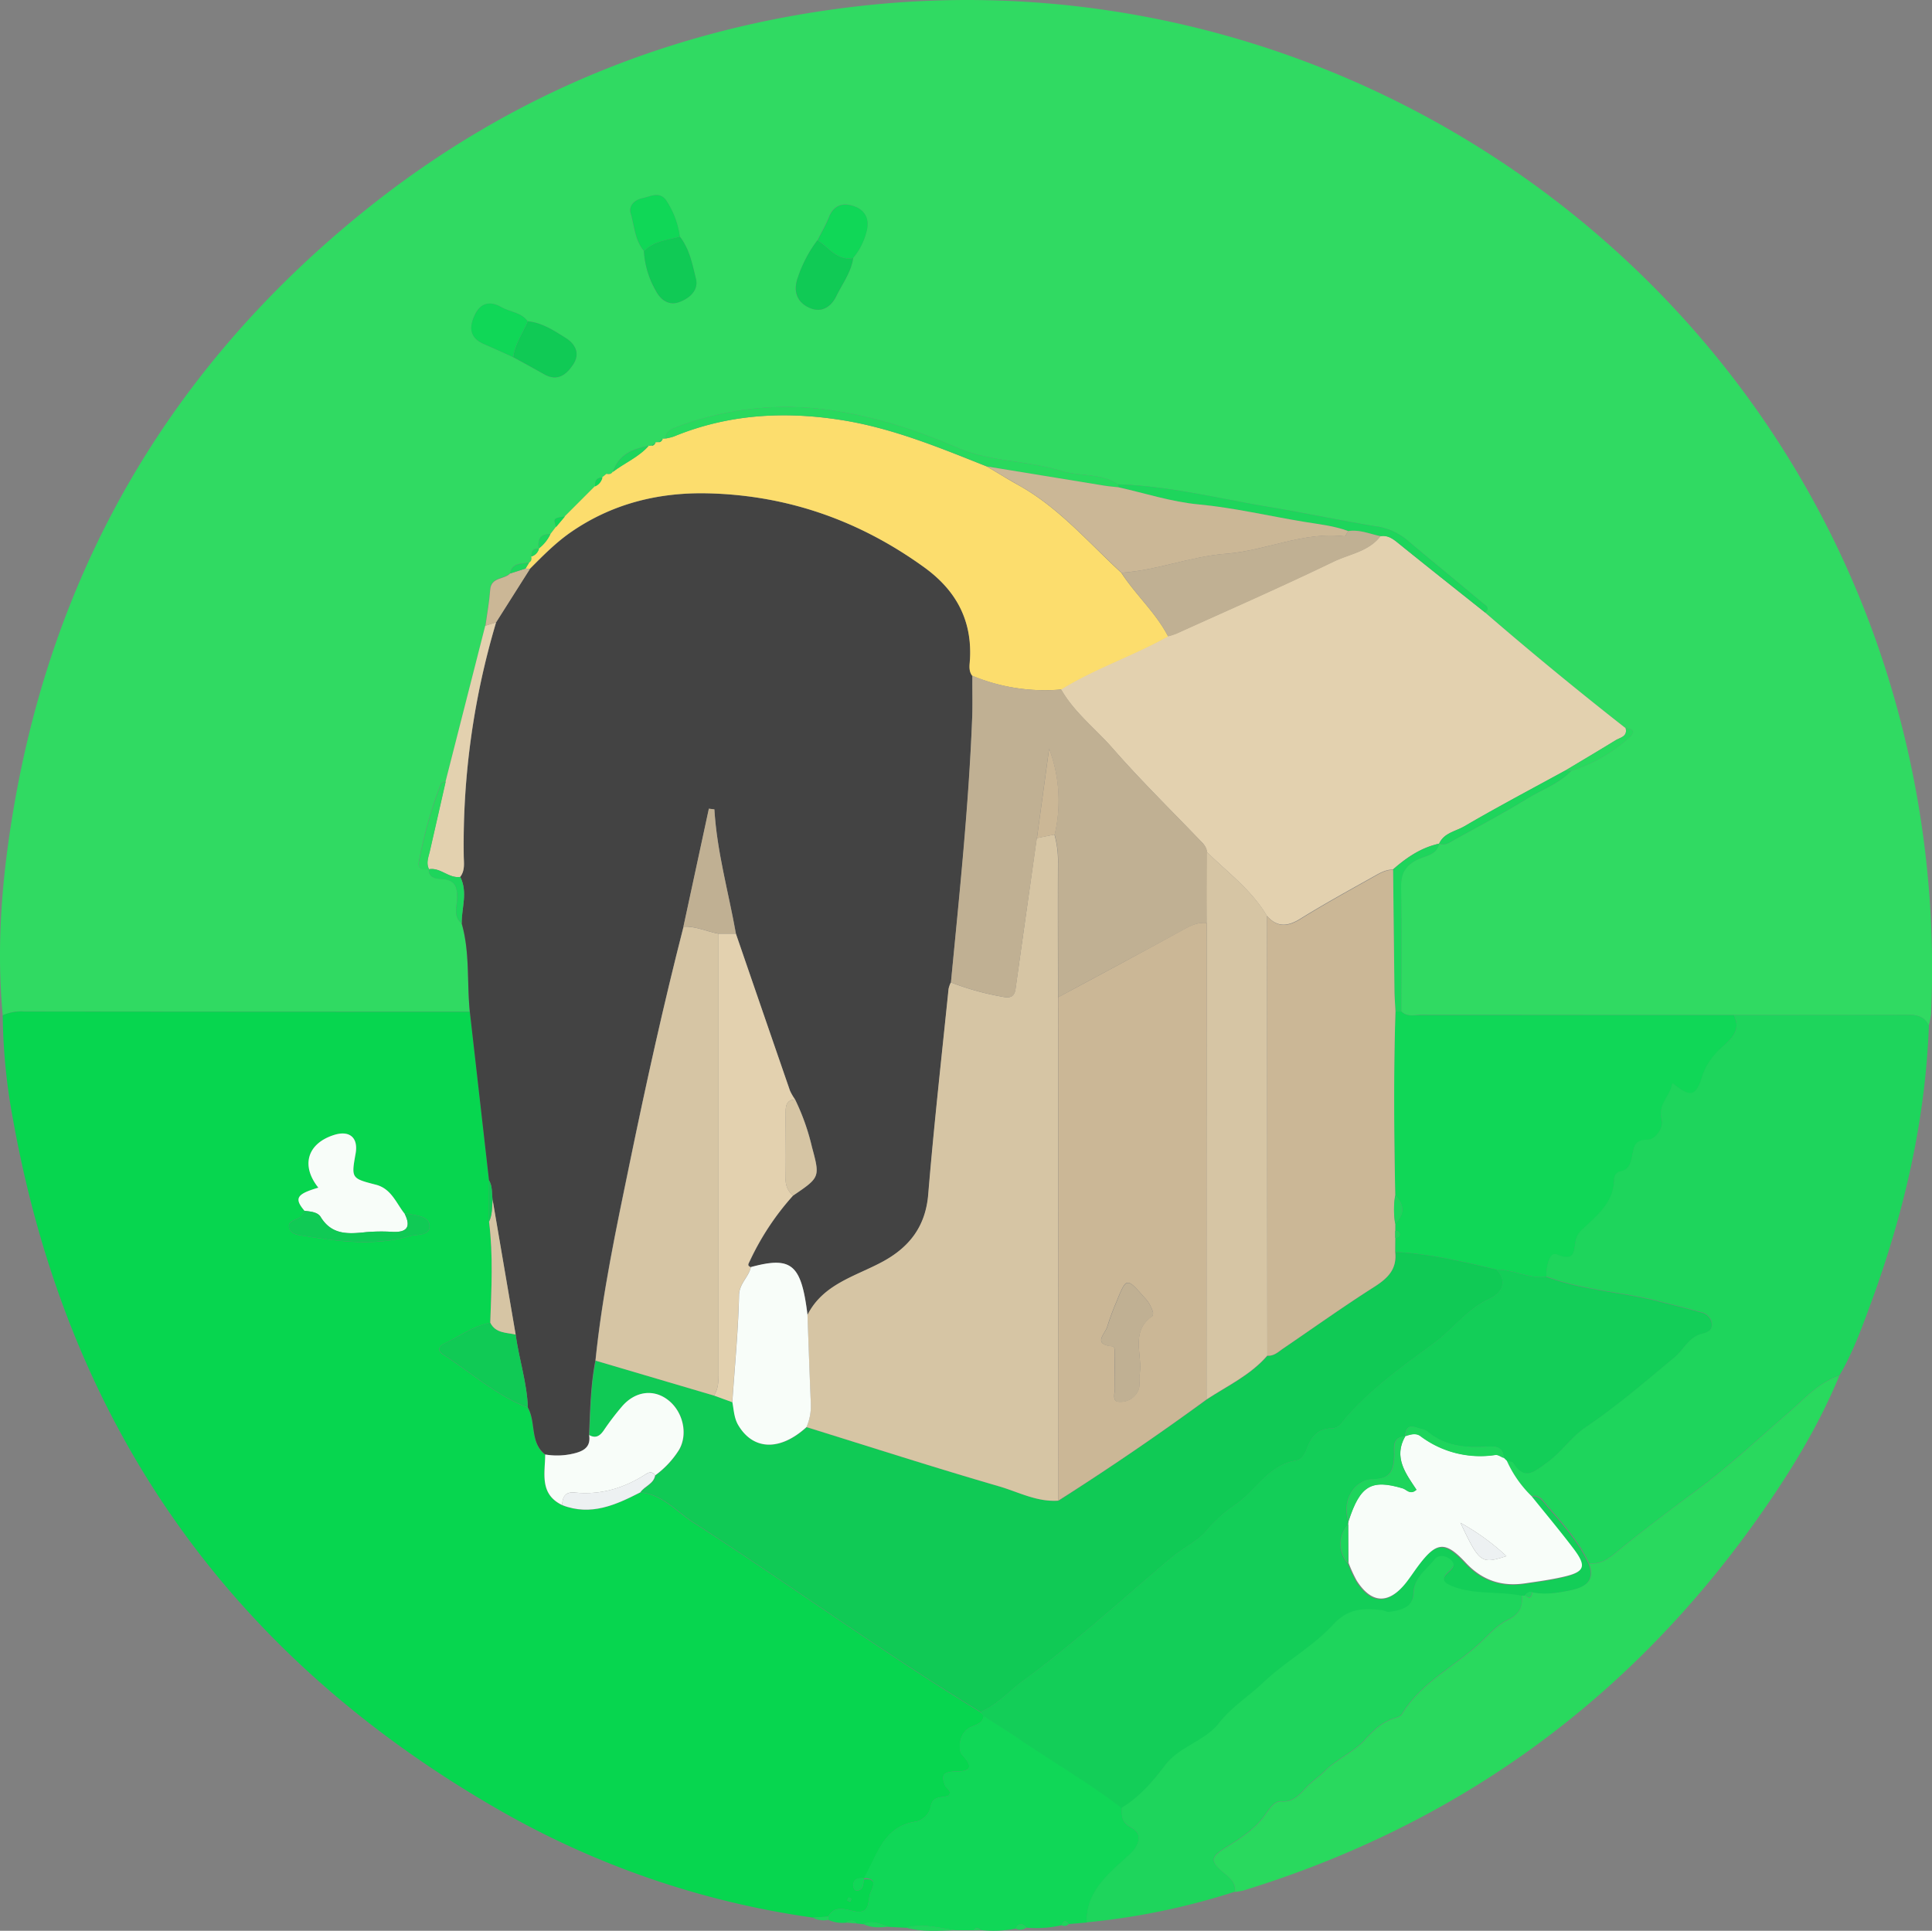 <svg xmlns="http://www.w3.org/2000/svg" viewBox="0 0 546.09 545.82"><rect x="0" y="0" width="546.09" height="545.82" fill="#808080" stroke="none"/><defs><style>.cls-1{fill:#30da62;}.cls-2{fill:#07d64f;}.cls-3{fill:#1ed55c;}.cls-4{fill:#29d95e;}.cls-5{fill:#10d757;}.cls-6{fill:#434343;}.cls-7{fill:#e3d1af;}.cls-8{fill:#fcdd6d;}.cls-9{fill:#10ca55;}.cls-10{fill:#cbb796;}.cls-11{fill:#13ce58;}.cls-12{fill:#f8fdf9;}.cls-13{fill:#d6c5a4;}.cls-14{fill:#edf1f2;}.cls-15{fill:#c0b093;}</style></defs><title>empty</title><g id="Layer_2" data-name="Layer 2"><g id="Layer_1-2" data-name="Layer 1"><path class="cls-1" d="M.77,287C-.8,270.31.15,253.67,2.5,237.19,12.78,164.83,46.24,105.34,103.15,59.5,143.83,26.73,190.5,7.72,242.48,1.77,372.13-13.08,495.2,67,533.68,191.42a278.45,278.45,0,0,1,12.13,95.17,23.14,23.14,0,0,1-.64,3.37c-1.15-2.66-3.25-3.11-6-3.09-16.37.11-32.74.06-49.11.06q-44.15,0-88.3-.06c-1.91,0-4,.71-5.69-1,0-11.74.14-23.48-.08-35.21-.07-3.89,1.35-6.08,4.76-7.73,2.2-1.06,5.35-1.19,6-4.45l0,0c1.84.75,3.21-.46,4.6-1.23,6.8-3.75,13.67-7.4,20.28-11.47,4.18-2.57,9-4.2,12.48-7.85a44.25,44.25,0,0,0,16.11-9.16c1.6-1.36,2.32-2.68-.76-2.93Q439.22,190,419.76,173.15c1.65-1.34.05-2.07-.66-2.67-7.08-6-14.27-11.8-21.33-17.78a17.58,17.58,0,0,0-8.91-3.92c-10.09-1.67-20.11-3.8-30.2-5.47-14.15-2.35-28.13-5.92-42.56-6.39-4.91-3.24-10.84-2.17-16.2-3.83-9.43-2.92-19.74-2.47-28.95-6.41-11-4.7-22.09-8.5-33.95-10.38a87.65,87.65,0,0,0-45.78,4.41c-1.69.64-3.08,1.23-3.13,3.28a1,1,0,0,1-.69,0l-1.32,1a.88.88,0,0,1-.67,0l-1.33,1a.86.86,0,0,1-.67,0c-4.55.89-8.61,2.46-10.19,7.43-.42.71-1.07.7-1.76.56l-1.31,1.07.13-.07c-1.71,0-2.17,1-2.1,2.51L159.7,146c-3.25.46-3.36.58-2.53,3L155.58,151c-2.94-.13-3.69,1.5-3.3,4.07h.08c-1.68-.2-2.23.7-2.14,2.21.12.7.08,1.35-.65,1.73-2.16.4-4.79-.06-5.42,3.05-1.67,1.77-5.36.93-5.63,4.64-.24,3.4-.88,6.78-1.34,10.16l-11.21,44c-.45.18-1.19.25-1.32.56a122.27,122.27,0,0,0-6.27,22.21c-.45,2.37,1.39,2.13,2.89,2.08l-.09,0c-.08,2.39,2,2.7,3.39,2.74,4,.12,4.74,2.23,4.61,5.71-.08,2.28-1.14,5,1.3,6.87,2.36,8.16,1.45,16.63,2.3,24.93q-63.11,0-126.23-.07A12.88,12.88,0,0,0,.77,287ZM149.15,90.82c-1.75-2.55-4.9-2.54-7.3-3.94-2.93-1.71-5.82-1.57-7.55,1.91s-1.74,6.73,2.61,8.55c2.74,1.15,5.43,2.42,8.15,3.64,2.87,1.58,5.76,3.12,8.6,4.76,3.76,2.17,6.28.37,8.3-2.62,2.17-3.21.57-5.94-2.07-7.58C156.6,93.48,153.25,91.2,149.15,90.82Zm92-17.88A18.82,18.82,0,0,0,245,65.06c.78-3.43-.69-5.89-3.94-6.9-3-.93-5.46-.12-6.77,3.17-.9,2.27-2.16,4.39-3.25,6.58a36.89,36.89,0,0,0-5.52,10.52c-1.22,3.26-.81,6.63,3,8.46s6.46-.27,7.85-3.11C238.07,80.24,240.59,77,241.16,72.94Zm-49-6.06a24.18,24.18,0,0,0-3.55-9.76c-1.89-3.32-4.64-1.59-7.08-1.08-2.19.46-3.89,2.1-3.26,4.27,1.05,3.6,1.16,7.6,3.76,10.67a25.29,25.29,0,0,0,3.36,11.28c1.25,2.38,3.51,4.23,6.53,3.16s5.59-3.37,4.78-6.63C195.71,74.7,194.9,70.37,192.17,66.88Z"/><path class="cls-2" d="M.77,287a12.88,12.88,0,0,1,5.81-1.06q63.11.06,126.23.07l5.41,47.67q0,5.85,0,11.7c1.19,9.5.66,19,.34,28.55-4.85.9-8.78,3.88-13.12,5.93-1.57.74-1.74,2.08-.19,3.08,7.92,5.09,15,11.55,23.92,15,2.36,4.15.52,9.86,4.9,13.27,0,5.32-1.7,11.18,4.81,14.3,8.07,3.14,15.11,0,22.08-3.6,6.25.54,10.16,5.38,14.93,8.45,27.26,17.55,53.47,36.71,81.17,53.6l1,1c-.16,2.11-2,2.54-3.42,3.16-3.93,1.69-3.73,6.83-2.73,7.88,5,5.25-.45,4.63-2.61,4.81-3.23.28-3,1.59-2.18,3.84.33,1,2.1,1.48,1,3-1.85.58-4.45,0-5,2.91a5.44,5.44,0,0,1-4.74,4.47c-8.9,1.62-10.48,9.73-14.22,16.29.45-.5-.24-.38-1-.33a1.83,1.83,0,0,0-1.92,2.22c.05.68.38,1.37,1.14,1.25,1.37-.22,1.64-1.36,1.75-3.14,4.38-.54,2.33,2.56,1.82,4-.72,2.06.2,5.87-4.4,5-2.5-.46-5.58-1.88-7.45,1.51l-4.36.25A247.29,247.29,0,0,1,141,511.61Q27.07,446.25,3.73,316.74A168.8,168.8,0,0,1,.77,287Zm113.66,56.2c-2.43-3-3.77-7.15-8.18-8.28-7-1.78-7-1.81-5.72-8.84.79-4.47-1.72-6.61-6.11-5.22-7.56,2.4-9.42,8.65-4.43,14.9-6.16,1.81-6.89,3-3.9,6.55a8,8,0,0,1-1.06,1.6c-1.13,1.05-3.78,1-3.31,3.11s2.92,2.13,4.59,2.41c9.84,1.61,19.75,2.84,29.58,0,2-.58,5.69,0,5.55-2.89-.13-2.77-3.63-2.86-6-3.42A3.44,3.44,0,0,0,114.42,343.18Zm125.09,194c.26.11.58.37.77.3s.25-.48.36-.74c-.26-.11-.58-.38-.76-.3S239.63,536.91,239.52,537.18Z"/><path class="cls-3" d="M490.1,286.92c16.37,0,32.74,0,49.11-.06,2.71,0,4.81.43,6,3.09-1,26.89-7,52.74-16.19,77.9-2.63,7.17-5.23,14.39-9.1,21-5.91,2-10,6.71-14.39,10.51C497,406.69,488.9,414.34,479.94,421c-7.87,5.88-15.73,11.79-23.32,18-2.35,1.94-4.49,3.24-7.5,2.87-2.83-6.29-7.45-11.28-11.86-16.42-1.2-1.4-2.15-3.05-4.41-2.51a32.56,32.56,0,0,1-7-10c.64.14,1.63.07,1.87.46,3.26,5.24,6,2.57,9.55,0,4.11-2.93,6.83-7.21,10.93-10,8.86-6,16.94-13,25.14-19.78,2.62-2.18,4-5.78,7.79-6.68,1.55-.37,3-1,2.74-2.91a3.74,3.74,0,0,0-2.94-3.08c-4-1.11-8-2.11-12-3.13-10.55-2.69-21.59-3.11-31.87-7,0-2.68.76-7.19,2.93-6.29,5.64,2.32,4.74-1.41,5.46-4.24a5.55,5.55,0,0,1,1.47-2.56c4.36-4.12,9.29-7.82,9.33-14.7a2.25,2.25,0,0,1,1.93-2.05c2.19-.48,2.63-2.06,3.09-4,.54-2.26.35-5,4.43-4.9,2.17,0,4.66-3.38,4-5.59-1.26-4.49,2.43-6.69,3-10.38,5.2,4.25,6.74,3.67,8.55-2.29a17.79,17.79,0,0,1,3.82-6.24C487.69,294.7,492.71,292.41,490.1,286.92Z"/><path class="cls-4" d="M449.12,441.93c3,.37,5.15-.93,7.5-2.87,7.58-6.24,15.44-12.15,23.32-18,9-6.69,17.09-14.34,25.55-21.62,4.43-3.81,8.48-8.56,14.39-10.51-6,14.54-14.23,27.86-23.29,40.62q-54.69,77-145.07,104.86a18.91,18.91,0,0,1-2.43.42c.31-2.55-1.41-3.95-3.09-5.33-3.94-3.25-3.89-4.45.5-7.19,4.18-2.61,8.3-5.21,11.23-9.38,1.11-1.57,2.57-3.84,4.48-3.69,3.92.3,5.49-2.48,7.71-4.58,1.44-1.36,3.1-2.51,4.5-3.91,3.4-3.4,8.12-5.35,11.21-8.69,2.59-2.79,4.88-5.16,8.48-6.28.78-.24,1.81-.54,2.17-1.14,5.19-8.67,14.25-13.13,21.46-19.58,2.72-2.43,5.2-5.51,8.42-7.07,3.38-1.64,4.32-3.75,4-7h1c1.51,1.48,1.77.26,2-.95,3.77.76,7.45.19,11.14-.62C448.36,448.46,451,446.68,449.12,441.93Z"/><path class="cls-3" d="M430.11,450.92c.37,3.3-.57,5.41-4,7-3.22,1.56-5.7,4.64-8.42,7.07-7.2,6.45-16.27,10.91-21.46,19.58-.36.6-1.39.9-2.17,1.14-3.59,1.11-5.89,3.48-8.48,6.28-3.09,3.34-7.81,5.29-11.21,8.69-1.4,1.4-3.06,2.54-4.5,3.91-2.22,2.1-3.79,4.89-7.71,4.58-1.92-.15-3.38,2.12-4.48,3.69-2.93,4.17-7,6.77-11.23,9.38-4.39,2.74-4.44,3.94-.5,7.19,1.68,1.39,3.4,2.78,3.09,5.33a198.06,198.06,0,0,1-41.91,8.67c-.2-9.08,6.42-14,12.13-19.26,2.92-2.7,3.73-5.88.4-7.63-2.84-1.5-2.58-3.41-2.61-5.67,5.1-3.05,8.86-7.45,12.41-12.13,4-5.27,11.22-6.81,15.12-11.79,3.63-4.64,8.45-7.62,12.55-11.51,6.2-5.88,14-10.14,19.76-16.38,4.36-4.74,8.7-4.69,13.88-4.07.65.08,1.31.56,1.92.47,3.21-.44,6.78-1.23,6.88-5.08.12-4.66,3.65-6.79,6-9.78,1.07-1.37,3.16-1.12,4.53.1,1.59,1.42.59,2.49-.7,3.63-2.07,1.83-1.27,2.89,1.07,3.83C416.83,450.75,423.63,449.63,430.11,450.92Z"/><path class="cls-5" d="M317.1,510.92c0,2.26-.23,4.17,2.61,5.67,3.32,1.75,2.51,4.93-.4,7.63-5.71,5.29-12.33,10.19-12.13,19.26l-5.08.43c-.89-1.25-1.53-.91-2,.31a31.31,31.31,0,0,1-10,.7c-1.14-1.33-2.17-1.38-3,.28a33.47,33.47,0,0,1-10,.39c-.67-.77-1.31-.71-1.92.07l-5.09,0c-4.63-.58-9.22-2-14-.7l-5-.26c-2.26-.81-4.49-1.91-7-.74l-2-.22a1.87,1.87,0,0,0-2.88-.21,9.86,9.86,0,0,1-5.06-.8,5.4,5.4,0,0,0-.06-.89c1.88-3.39,5-2,7.45-1.51,4.59.85,3.68-3,4.4-5,.51-1.45,2.56-4.54-1.82-4.37,3.74-6.2,5.32-14.31,14.22-15.92a5.44,5.44,0,0,0,4.74-4.47c.6-3,3.2-2.33,5-2.91,1.15-1.52-.62-2-1-3-.78-2.25-1.05-3.57,2.18-3.84,2.16-.18,7.58.44,2.61-4.81-1-1.06-1.19-6.19,2.73-7.88,1.45-.62,3.26-1.06,3.42-3.16,3.46,2.23,7,4.4,10.37,6.71C298,498.11,308,503.88,317.1,510.92Z"/><path class="cls-3" d="M256.09,544.93c4.73-1.32,9.32.12,14,.7C265.37,545.79,260.69,546.2,256.09,544.93Z"/><path class="cls-3" d="M244.09,543.94c2.47-1.17,4.7-.07,7,.74C248.68,544.89,246.31,545.07,244.09,543.94Z"/><path class="cls-3" d="M287.08,545.2c.87-1.66,1.89-1.61,3-.28A2.89,2.89,0,0,1,287.08,545.2Z"/><path class="cls-3" d="M300.07,544.22c.5-1.23,1.14-1.57,2-.31A1.59,1.59,0,0,1,300.07,544.22Z"/><path class="cls-3" d="M234.07,541.82a5.4,5.4,0,0,1,.06.89,6.38,6.38,0,0,1-4.41-.63Z"/><path class="cls-3" d="M239.18,543.51a1.87,1.87,0,0,1,2.88.21Z"/><path class="cls-3" d="M275.13,545.67c.61-.78,1.25-.84,1.92-.07Z"/><path class="cls-6" d="M154.11,411.18c-4.38-3.41-2.54-9.12-4.9-13.27-.25-7-2.51-13.73-3.45-20.64l-6.54-38.14c-.25-1.84,0-3.78-1-5.48L132.8,286c-.85-8.3.06-16.77-2.3-24.94-.05-4.39,1.78-8.84-.41-13.16,1.46-1.9,1-4.12,1-6.23a219.58,219.58,0,0,1,9.15-65.73l9.49-15.05c3.64-3.65,7.22-7.34,11.48-10.31,11.78-8.21,25-11.47,39.16-11.1,22.4.58,42.65,7.73,60.85,20.87,8.91,6.44,13.54,14.78,13,25.9-.08,1.59-.52,3.34.63,4.81,0,4,.09,8-.06,11.93-.93,25-3.58,49.88-6,74.77a8.19,8.19,0,0,0-.64,1.83c-2,19.33-4.14,38.64-5.74,58-.75,9.15-5.34,15-13,19.17s-16.74,6.28-21.14,15c-1.79-14.36-4.51-16.66-16-13.53-1.13-.46-.66-1-.27-1.8A75.17,75.17,0,0,1,224.14,338c7.64-5.17,7.67-5.18,5.38-13.77a63.26,63.26,0,0,0-4.76-13.41,14.71,14.71,0,0,1-1.45-2.49q-7.68-22.17-15.28-44.37c-2.1-11.7-5.4-23.18-6.09-35.15l-1.56-.19-7.19,33.34C187.54,284,182.63,306.28,178,328.61c-3.82,18.57-7.79,37.12-9.71,56-1.38,6.95-1.48,14-1.8,21.05.48,3-1.07,4.35-3.8,5.08A20,20,0,0,1,154.11,411.18Z"/><path class="cls-7" d="M419.76,173.15q19.48,16.82,39.73,32.69c.59,2.4-1.54,2.63-2.83,3.42-4.66,2.87-9.37,5.65-14.07,8.47-9.58,5.25-19.26,10.34-28.68,15.85-2.44,1.43-5.76,1.84-7.13,4.9l0,0c-5.1,1.11-9.25,3.93-13.08,7.32-2.28,0-4.11,1.25-6,2.28-6.77,3.79-13.57,7.54-20.16,11.63-3.63,2.26-6.62,2.46-9.51-.89-4.3-7.26-11.05-12.2-16.94-18-.1-1.45-1-2.37-2-3.34-8.25-8.61-16.79-17-24.62-25.94-4.86-5.57-10.89-10.15-14.61-16.7,9.6-6,20.39-9.52,30.21-15a20.14,20.14,0,0,0,2.36-.75c14.83-6.72,29.75-13.25,44.4-20.33,4.51-2.18,10-2.85,13.31-7.25,2-.29,3.37.66,4.86,1.86C403.27,160.07,411.53,166.59,419.76,173.15Z"/><path class="cls-5" d="M490.1,286.92c2.61,5.49-2.41,7.78-5,10.76a17.79,17.79,0,0,0-3.82,6.24c-1.81,6-3.35,6.54-8.55,2.29-.56,3.69-4.24,5.89-3,10.38.62,2.21-1.88,5.63-4,5.59-4.09-.07-3.9,2.65-4.43,4.9-.46,1.92-.9,3.5-3.09,4a2.25,2.25,0,0,0-1.93,2.05c0,6.88-5,10.59-9.33,14.7a5.55,5.55,0,0,0-1.47,2.56c-.72,2.83.18,6.56-5.46,4.24-2.17-.89-2.92,3.61-2.93,6.29-4.86.69-9.23-2.09-14-2-9.48-2.28-19-4.51-28.74-5q0-2,0-4c.61-.12,1.29-.26,1.29-1s-.68-.9-1.29-1q0-1,0-2,4-4,0-8c-.34-17.32-.5-34.65.06-52l1.71,0c1.67,1.66,3.78,1,5.69,1Q446,286.94,490.1,286.92Z"/><path class="cls-8" d="M330.18,179.91c-9.83,5.5-20.61,9.06-30.21,15a53.34,53.34,0,0,1-25.17-3.87c-1.14-1.48-.71-3.22-.63-4.81.57-11.11-4.06-19.46-13-25.9-18.19-13.14-38.44-20.29-60.85-20.87-14.11-.37-27.37,2.89-39.16,11.1-4.26,3-7.85,6.66-11.48,10.31l-1.16-.17,1-1.66c.73-.38.77-1,.65-1.73a3.13,3.13,0,0,0,2.14-2.21h-.08a11.21,11.21,0,0,0,3.3-4.07l1.59-2.08,2.53-3,8.47-8.48a3.53,3.53,0,0,0,2.1-2.51l-.13.07,1.31-1.07c.69.13,1.34.14,1.76-.56,3.34-2.55,7.35-4.18,10.19-7.43a.86.86,0,0,0,.67,0c.75.1,1-.43,1.33-1a.88.88,0,0,0,.67,0c.75.1,1-.43,1.32-1a1,1,0,0,0,.69,0,15.43,15.43,0,0,0,2.37-.57c15.33-6.32,31.17-7.22,47.4-4.66,14.39,2.27,27.72,7.8,41.12,13.13,3,1.76,5.92,3.6,8.95,5.28,11.35,6.3,19.69,16.13,29.06,24.76C321,168.17,326.72,173.22,330.18,179.91Z"/><path class="cls-7" d="M140.22,175.93a219.58,219.58,0,0,0-9.15,65.73c0,2.11.47,4.34-1,6.23-3.26.49-5.6-2.79-8.9-2.16l.09,0c-.93-1.79-.17-3.5.23-5.24q2.25-9.8,4.46-19.61l11.21-44Z"/><path class="cls-4" d="M279,131.87c-13.4-5.32-26.73-10.86-41.12-13.13-16.22-2.56-32.06-1.65-47.4,4.66a15.43,15.43,0,0,1-2.37.57c0-2.05,1.44-2.64,3.13-3.28A87.65,87.65,0,0,1,237,116.29c11.86,1.88,23,5.68,33.95,10.38,9.21,3.94,19.52,3.49,28.95,6.41,5.36,1.66,11.29.6,16.2,3.83q0,.42,0,.84c-1.31-.15-2.62-.24-3.91-.45Q295.59,134.61,279,131.87Z"/><path class="cls-3" d="M316.12,137.76q0-.42,0-.84c14.44.47,28.41,4,42.56,6.39,10.09,1.67,20.1,3.81,30.2,5.47a17.58,17.58,0,0,1,8.91,3.92c7.07,6,14.25,11.82,21.33,17.78.71.6,2.31,1.33.66,2.67-8.23-6.56-16.49-13.08-24.66-19.7-1.48-1.2-2.88-2.15-4.86-1.86-3-.62-6-1.95-9.16-1.45-4-1.5-8.29-1.93-12.48-2.61-10-1.63-19.79-4-29.92-4.93C331.08,141.87,323.63,139.43,316.12,137.76Z"/><path class="cls-9" d="M192.17,66.88c2.73,3.5,3.54,7.83,4.55,11.91.8,3.26-1.79,5.56-4.78,6.63s-5.28-.77-6.53-3.16A25.28,25.28,0,0,1,182,71C184.8,68.08,188.63,67.84,192.17,66.88Z"/><path class="cls-9" d="M241.16,72.94c-.57,4.06-3.09,7.31-4.8,10.84-1.39,2.85-4.13,4.92-7.85,3.11s-4.17-5.2-3-8.46a36.88,36.88,0,0,1,5.52-10.52C234.31,69.84,236.54,73.79,241.16,72.94Z"/><path class="cls-9" d="M149.15,90.82c4.1.38,7.45,2.66,10.75,4.71,2.63,1.64,4.24,4.37,2.07,7.58-2,3-4.55,4.79-8.3,2.62-2.84-1.64-5.73-3.18-8.6-4.76C145.52,97.22,147.77,94.19,149.15,90.82Z"/><path class="cls-5" d="M149.15,90.82c-1.38,3.38-3.63,6.41-4.09,10.16-2.71-1.22-5.4-2.49-8.15-3.64-4.35-1.82-4.4-5-2.61-8.55s4.61-3.62,7.55-1.91C144.25,88.27,147.4,88.27,149.15,90.82Z"/><path class="cls-5" d="M241.16,72.94c-4.62.85-6.85-3.09-10.08-5,1.1-2.19,2.35-4.32,3.25-6.58,1.31-3.28,3.77-4.09,6.77-3.17,3.26,1,4.73,3.48,3.94,6.9A18.82,18.82,0,0,1,241.16,72.94Z"/><path class="cls-5" d="M192.17,66.88c-3.54,1-7.37,1.2-10.13,4.1-2.6-3.07-2.71-7.06-3.76-10.67-.63-2.17,1.06-3.8,3.26-4.27,2.44-.52,5.19-2.24,7.08,1.08A24.18,24.18,0,0,1,192.17,66.88Z"/><path class="cls-3" d="M396.11,285.91l-1.71,0c-.1-2.14-.26-4.28-.29-6.42q-.22-16.84-.38-33.68c3.83-3.39,8-6.2,13.08-7.32-.67,3.26-3.82,3.38-6,4.45-3.41,1.65-4.83,3.83-4.76,7.73C396.25,262.43,396.11,274.17,396.11,285.91Z"/><path class="cls-10" d="M140.22,175.93l-3,1c.46-3.39,1.1-6.76,1.34-10.16.26-3.7,4-2.87,5.63-4.64l4.41-1.4,1.16.17Z"/><path class="cls-3" d="M406.78,238.48c1.37-3.06,4.69-3.47,7.13-4.9,9.42-5.52,19.1-10.61,28.68-15.85l1.54.2c-3.5,3.65-8.3,5.28-12.48,7.85-6.61,4.07-13.48,7.72-20.28,11.47C410,238,408.62,239.23,406.78,238.48Z"/><path class="cls-4" d="M126,220.93q-2.23,9.8-4.46,19.61c-.4,1.74-1.16,3.45-.23,5.24-1.5.05-3.34.29-2.89-2.08a122.27,122.27,0,0,1,6.27-22.21C124.78,221.18,125.52,221.11,126,220.93Z"/><path class="cls-4" d="M444.14,217.93l-1.54-.2c4.69-2.82,9.41-5.6,14.07-8.47,1.29-.79,3.42-1,2.83-3.42,3.07.25,2.35,1.58.76,2.93A44.25,44.25,0,0,1,444.14,217.93Z"/><path class="cls-3" d="M121.19,245.74c3.29-.63,5.64,2.64,8.9,2.16,2.2,4.32.36,8.77.41,13.16-2.45-1.88-1.38-4.58-1.3-6.86.12-3.48-.58-5.59-4.61-5.71C123.24,248.44,121.11,248.14,121.19,245.74Z"/><path class="cls-3" d="M183.41,126c-2.84,3.24-6.85,4.87-10.19,7.43C174.8,128.48,178.86,126.91,183.41,126Z"/><path class="cls-3" d="M148.56,160.71l-4.41,1.4c.63-3.11,3.26-2.66,5.42-3.05Z"/><path class="cls-3" d="M155.58,151a11.21,11.21,0,0,1-3.3,4.07C151.89,152.54,152.64,150.9,155.58,151Z"/><path class="cls-5" d="M159.7,146l-2.53,3C156.34,146.57,156.45,146.45,159.7,146Z"/><path class="cls-5" d="M170.28,135a3.53,3.53,0,0,1-2.1,2.51C168.1,136,168.57,135,170.28,135Z"/><path class="cls-3" d="M152.36,155.11a3.13,3.13,0,0,1-2.14,2.21C150.13,155.81,150.68,154.91,152.36,155.11Z"/><path class="cls-3" d="M171.46,134l-1.31,1.07Z"/><path class="cls-3" d="M185.41,125c-.29.54-.58,1.07-1.33,1Z"/><path class="cls-3" d="M187.4,124c-.28.54-.56,1.07-1.32,1Z"/><path class="cls-9" d="M394.35,353.92c9.79.5,19.27,2.73,28.74,5,3.32,3.76,1.16,6.75-2.08,8.26-6.32,2.94-10.31,8.6-15.73,12.6-9.1,6.7-18.53,13.35-25.85,22.27a3.83,3.83,0,0,1-2.9,1.77c-4.07-.08-6,2.6-7.16,5.84-.58,1.57-1.55,3-2.86,3.2-8.11,1.26-11.55,8.82-17.64,12.75a41.51,41.51,0,0,0-8.15,7.5c-2.47,2.74-6.44,4.6-9.57,7.24-13.92,11.72-27.32,24.09-42,34.86-4,2.93-7.29,6.84-12,8.72-27.7-16.89-53.91-36-81.17-53.6-4.77-3.07-8.68-7.91-14.93-8.45,1.22-1.75,3.75-2.35,4.18-4.79a26,26,0,0,0,6.71-7.16c2.64-4.43,1.22-10.93-3.19-14.24-4.08-3.06-9.23-2.36-12.89,1.91a74.84,74.84,0,0,0-5.15,6.76c-1.11,1.64-2.3,2.29-4.13,1.34.32-7,.41-14.1,1.8-21.05l33.51,9.89,5.12,1.83c.48,2.25.52,4.57,1.77,6.65,4.24,7,11.78,7.24,19.23.45,18.17,5.63,36.29,11.48,54.56,16.78,5.44,1.58,10.68,4.42,16.64,4q21.37-13.66,41.87-28.58c5.92-3.88,12.46-6.91,17.2-12.43,1.84.18,3.06-1,4.42-2,8.62-5.87,17.11-11.92,25.9-17.52C392.36,361.28,394.91,358.67,394.35,353.92Z"/><path class="cls-11" d="M277.09,483.92c4.75-1.88,8-5.79,12-8.72,14.71-10.76,28.1-23.13,42-34.86,3.13-2.64,7.1-4.5,9.57-7.24a41.51,41.51,0,0,1,8.15-7.5c6.09-3.93,9.52-11.49,17.64-12.75,1.31-.2,2.27-1.63,2.86-3.2,1.21-3.24,3.09-5.92,7.16-5.84a3.83,3.83,0,0,0,2.9-1.77c7.32-8.92,16.75-15.57,25.85-22.27,5.42-4,9.41-9.65,15.73-12.6,3.24-1.51,5.4-4.5,2.08-8.26,4.78-.09,9.14,2.69,14,2,10.28,3.88,21.33,4.31,31.87,7,4,1,8,2,12,3.13a3.74,3.74,0,0,1,2.94,3.08c.25,1.93-1.19,2.54-2.74,2.91-3.75.9-5.16,4.5-7.79,6.68-8.2,6.82-16.28,13.79-25.14,19.78-4.09,2.77-6.82,7.06-10.93,10-3.58,2.55-6.29,5.22-9.55,0-.24-.39-1.23-.31-1.87-.46l-.87-.86c0-3.13-2.23-3.35-4.52-3.2-6.1.39-11.94-.06-16.94-4.21-.84-.7-2.15-.84-3.25-1.21-2.34-.79-3,.56-3.11,2.52l0,0c-3.89.26-3,3.23-3.1,5.57-.17,3.8-.87,6.45-5.84,6.53-5.65.09-9,6.36-7.08,11.84l-.11,1a8.13,8.13,0,0,0,0,11,39.14,39.14,0,0,0,2.29,5c4.16,6.54,9,6.77,13.84.73,1.24-1.56,2.33-3.24,3.52-4.84,5.1-6.83,7.56-7.26,13.34-1.07,4.81,5.15,10.35,6.92,17,5.94,3.61-.53,7.25-1,10.8-1.85,6-1.42,6.59-2.94,2.74-8s-7.86-9.85-11.8-14.76c2.26-.54,3.21,1.11,4.41,2.51,4.42,5.15,9,10.14,11.86,16.42,1.85,4.74-.76,6.52-4.85,7.41-3.69.8-7.38,1.38-11.14.62a2.09,2.09,0,0,0-2,.95h-1c-6.48-1.3-13.27-.17-19.61-2.71-2.34-.94-3.14-2-1.07-3.83,1.29-1.14,2.29-2.21.7-3.63-1.37-1.22-3.46-1.47-4.53-.1-2.33,3-5.86,5.12-6,9.78-.1,3.85-3.66,4.64-6.88,5.08-.61.08-1.27-.39-1.92-.47-5.18-.62-9.52-.67-13.88,4.07-5.74,6.23-13.57,10.49-19.76,16.38-4.1,3.89-8.92,6.87-12.55,11.51-3.89,5-11.11,6.52-15.12,11.79-3.55,4.67-7.3,9.07-12.41,12.13-9.13-7-19.12-12.81-28.63-19.28-3.4-2.32-6.91-4.48-10.37-6.71Z"/><path class="cls-12" d="M166.53,405.68c1.83,1,3,.3,4.13-1.34a74.84,74.84,0,0,1,5.15-6.76c3.66-4.26,8.81-5,12.89-1.91,4.41,3.31,5.83,9.81,3.19,14.24a26,26,0,0,1-6.71,7.16c-.7-1.08-1.6-1-2.55-.4-6.15,4-12.8,6-20.16,5.25-2.66-.27-3.51,1.22-3.55,3.55-6.51-3.12-4.85-9-4.81-14.3a20,20,0,0,0,8.63-.42C165.46,410,167,408.69,166.53,405.68Z"/><path class="cls-12" d="M86.08,342.29c-3-3.52-2.26-4.75,3.9-6.55-5-6.25-3.12-12.5,4.43-14.9,4.39-1.39,6.89.75,6.11,5.22-1.24,7-1.24,7.05,5.72,8.84,4.41,1.13,5.74,5.24,8.18,8.28,1.77,3.59.66,5.22-3.34,5.06a51.83,51.83,0,0,0-7.45.06c-5,.53-9.82,1-13-4.3C89.79,342.63,87.75,342.48,86.08,342.29Z"/><path class="cls-9" d="M145.75,377.27c.94,6.91,3.2,13.61,3.45,20.64-8.95-3.44-16-9.9-23.92-15-1.56-1-1.38-2.34.19-3.08,4.34-2,8.26-5,13.12-5.93C140.08,376.94,143.13,376.66,145.75,377.27Z"/><path class="cls-9" d="M86.08,342.29c1.67.19,3.7.34,4.54,1.71,3.2,5.25,8,4.83,13,4.3a51.83,51.83,0,0,1,7.45-.06c4,.16,5.11-1.47,3.34-5.06a3.44,3.44,0,0,1,1-.06c2.39.56,5.89.65,6,3.42.14,2.92-3.52,2.31-5.55,2.89-9.83,2.81-19.73,1.58-29.58,0-1.67-.27-4.14-.4-4.59-2.41s2.17-2.05,3.31-3.11A8,8,0,0,0,86.08,342.29Z"/><path class="cls-13" d="M145.75,377.27c-2.63-.61-5.67-.33-7.17-3.36.32-9.52.85-19-.34-28.56.93-2,.8-4.13,1-6.23Z"/><path class="cls-14" d="M158.91,425.48c0-2.33.89-3.82,3.55-3.55,7.37.75,14-1.29,20.16-5.25.94-.61,1.85-.67,2.55.4-.43,2.44-3,3-4.18,4.79C174,425.45,167,428.62,158.91,425.48Z"/><path class="cls-9" d="M139.21,339.13c-.16,2.1,0,4.24-1,6.23q0-5.85,0-11.7C139.25,335.36,139,337.29,139.21,339.13Z"/><path class="cls-5" d="M244.1,531.65c-.11,1.42-.37,2.56-1.75,2.78-.76.12-1.08-.57-1.14-1.25a1.83,1.83,0,0,1,1.92-2.22C243.86,530.9,244.54,530.78,244.1,531.65Z"/><path class="cls-5" d="M239.52,537.17c.12-.26.17-.67.36-.74s.5.19.76.3c-.11.26-.17.67-.36.74S239.78,537.29,239.52,537.17Z"/><path class="cls-12" d="M381.09,430.92l.11-1c3.27-10,6.37-11.83,15.28-9.19,1.14.34,2.1,2,3.9.39-3-4.54-6.63-9.19-3.15-15.15l0,0c1.44-.5,3-1,4.33,0a28.09,28.09,0,0,0,21.17,5.3c.72-.1,1.54.54,2.32.83l.87.86a32.56,32.56,0,0,0,7,10c3.94,4.91,8,9.74,11.8,14.76s3.31,6.61-2.74,8c-3.55.83-7.19,1.32-10.8,1.85-6.69,1-12.23-.78-17-5.94-5.77-6.19-8.24-5.75-13.34,1.07-1.19,1.6-2.28,3.28-3.52,4.84-4.83,6-9.68,5.81-13.84-.73a39.14,39.14,0,0,1-2.29-5Q381.09,436.42,381.09,430.92Zm31.71-.44c5.41,11.39,5.85,11.7,13,9.42A65.44,65.44,0,0,0,412.81,430.48Z"/><path class="cls-3" d="M431.1,450.91a2.09,2.09,0,0,1,2-.95C432.87,451.18,432.61,452.39,431.1,450.91Z"/><path class="cls-13" d="M299.15,424.2c-6,.45-11.2-2.39-16.64-4-18.27-5.3-36.39-11.14-54.56-16.78a15,15,0,0,0,1.22-6.8c-.35-8.3-.63-16.61-.94-24.91,4.4-8.73,13.48-10.88,21.14-15s12.27-10,13-19.17c1.6-19.36,3.77-38.67,5.74-58a8.17,8.17,0,0,1,.64-1.83,76.06,76.06,0,0,0,14.29,4c1.83.38,3.63.59,4-2.19,2-14.21,4-28.4,6-42.6l5-1a28.68,28.68,0,0,1,1,8.31c-.06,12.57,0,25.14,0,37.71Q299.12,353.06,299.15,424.2Z"/><path class="cls-15" d="M299.1,281.92c0-12.57-.05-25.14,0-37.71a28.67,28.67,0,0,0-1-8.31,41.8,41.8,0,0,0-1.57-24.27l-3.45,25.29c-2,14.2-4.06,28.39-6,42.6-.38,2.77-2.19,2.56-4,2.19a76.06,76.06,0,0,1-14.29-4c2.38-24.89,5-49.76,6-74.77.15-4,0-8,.06-11.93A53.34,53.34,0,0,0,300,194.93c3.72,6.56,9.75,11.13,14.61,16.7,7.82,9,16.37,17.33,24.62,25.94.93,1,1.88,1.89,2,3.34q0,10-.08,20c-3.21-.33-5.68,1.41-8.32,2.84C321.57,269.86,310.33,275.87,299.1,281.92Z"/><path class="cls-13" d="M201.84,394.52l-33.51-9.89c1.92-18.9,5.89-37.45,9.71-56,4.59-22.32,9.51-44.58,15.17-66.66,3.47-.17,6.59,1.37,9.9,2q0,61.41,0,122.82C203.11,389.42,203.3,392.1,201.84,394.52Z"/><path class="cls-7" d="M201.84,394.52c1.47-2.42,1.27-5.1,1.27-7.76q0-61.41,0-122.82H208q7.63,22.19,15.28,44.37a14.75,14.75,0,0,0,1.45,2.49c-2.58.16-2.67,2-2.66,3.92,0,6.16.1,12.32,0,18.48a5.91,5.91,0,0,0,2.08,4.79,75.17,75.17,0,0,0-12.21,18.43c-.39.85-.86,1.34.27,1.8-.6,2.84-3.26,4.53-3.34,8-.23,10.07-1.21,20.12-1.9,30.17Z"/><path class="cls-12" d="M207,396.35c.69-10.06,1.67-20.11,1.9-30.17.08-3.43,2.75-5.12,3.34-8,11.52-3.12,14.25-.82,16,13.53.31,8.3.59,16.61.94,24.91a15,15,0,0,1-1.22,6.8c-7.45,6.79-15,6.58-19.23-.45C207.47,400.92,207.43,398.59,207,396.35Z"/><path class="cls-15" d="M208,263.94h-4.93c-3.31-.62-6.43-2.17-9.9-2l7.19-33.34,1.56.19C202.63,240.76,205.94,252.24,208,263.94Z"/><path class="cls-13" d="M224.14,338a5.91,5.91,0,0,1-2.08-4.79c.14-6.16.06-12.32,0-18.48,0-1.95.08-3.76,2.66-3.92a63.22,63.22,0,0,1,4.76,13.41C231.81,332.81,231.78,332.81,224.14,338Z"/><path class="cls-10" d="M394.35,353.92c.56,4.76-2,7.36-5.81,9.79-8.79,5.59-17.28,11.65-25.9,17.52-1.35.92-2.57,2.14-4.42,2l-.12-124.32c2.89,3.35,5.88,3.15,9.51.89,6.59-4.09,13.39-7.84,20.16-11.63,1.85-1,3.68-2.3,6-2.28q.18,16.84.38,33.68c0,2.14.19,4.28.29,6.42-.55,17.32-.4,34.65-.06,52a24.54,24.54,0,0,0,0,8q0,1,0,2t0,2Q394.35,351.92,394.35,353.92Z"/><path class="cls-13" d="M358.1,258.86l.12,124.32c-4.74,5.52-11.28,8.54-17.2,12.42q0-67.35.07-134.7,0-10,.08-20C347.05,246.66,353.8,251.61,358.1,258.86Z"/><path class="cls-15" d="M381.08,150.13c3.21-.49,6.13.83,9.16,1.45-3.34,4.39-8.8,5.06-13.31,7.25-14.65,7.08-29.57,13.61-44.4,20.33a20.14,20.14,0,0,1-2.36.75c-3.45-6.69-9.14-11.74-13.18-18,10.07-.67,19.53-4.62,29.6-5.38,11.24-.85,21.82-6.31,33.42-4.93C380.31,151.64,380.73,150.64,381.08,150.13Z"/><path class="cls-3" d="M394.35,345.93a24.54,24.54,0,0,1,0-8Q398.38,341.92,394.35,345.93Z"/><path class="cls-3" d="M394.35,349.93q0-1,0-2c.61.12,1.29.26,1.29,1S395,349.82,394.35,349.93Z"/><path class="cls-10" d="M381.08,150.13c-.36.51-.77,1.51-1.06,1.47-11.6-1.38-22.19,4.08-33.42,4.93-10.08.76-19.54,4.71-29.6,5.38-9.37-8.62-17.71-18.46-29.06-24.76-3-1.68-6-3.52-8.95-5.28q16.61,2.72,33.22,5.43c1.29.21,2.61.3,3.91.45,7.52,1.67,15,4.12,22.57,4.83,10.13.95,20,3.3,29.92,4.93C372.8,148.2,377.06,148.63,381.08,150.13Z"/><path class="cls-10" d="M341.09,260.91q0,67.35-.07,134.7-20.48,15-41.87,28.58,0-71.14-.05-142.28c11.23-6,22.47-12.06,33.67-18.17C335.41,262.32,337.88,260.58,341.09,260.91Zm-15.15,110.2a9.66,9.66,0,0,0-2.39-4.25c-5.16-5.85-5.16-5.86-8,1.15a68.83,68.83,0,0,0-2.59,7c-.55,2-4.31,5,1.41,5.56.92.1.67,1.73.68,2.7,0,3-.11,6,.06,9,.08,1.45-1,4,1.33,4a5.48,5.48,0,0,0,5.45-3.65c.37-1.23,0-2.67.21-4,1-5.57-2.78-12.17,3.59-16.57C325.93,372,325.87,371.49,325.94,371.11Z"/><path class="cls-3" d="M397.23,406c-3.48,6,.15,10.61,3.15,15.15-1.81,1.57-2.76-.05-3.9-.39-8.9-2.64-12-.81-15.28,9.19-2-5.48,1.43-11.75,7.08-11.84,5-.08,5.68-2.73,5.84-6.53C394.23,409.24,393.34,406.27,397.23,406Z"/><path class="cls-3" d="M425,412.15c-.78-.3-1.6-.93-2.32-.83a28.09,28.09,0,0,1-21.17-5.3c-1.31-1-2.88-.47-4.33,0,.13-2,.76-3.3,3.11-2.52,1.1.37,2.41.51,3.25,1.21,5,4.15,10.84,4.6,16.94,4.21C422.78,408.8,425,409,425,412.15Z"/><path class="cls-3" d="M381.09,430.92q0,5.5,0,11A8.13,8.13,0,0,1,381.09,430.92Z"/><path class="cls-14" d="M412.81,430.48a65.44,65.44,0,0,1,13,9.42C418.66,442.18,418.22,441.87,412.81,430.48Z"/><path class="cls-10" d="M293.1,236.92l3.45-25.29a41.8,41.8,0,0,1,1.57,24.27Z"/><path class="cls-15" d="M325.94,371.11c-.07.38,0,.87-.21,1-6.38,4.4-2.64,11-3.59,16.57-.22,1.3.16,2.74-.21,4a5.48,5.48,0,0,1-5.45,3.65c-2.37,0-1.25-2.6-1.33-4-.17-3,0-6-.06-9,0-1,.23-2.6-.68-2.7-5.72-.61-2-3.59-1.41-5.56a68.83,68.83,0,0,1,2.59-7c2.82-7,2.82-7,8-1.15A9.66,9.66,0,0,1,325.94,371.11Z"/></g></g></svg>